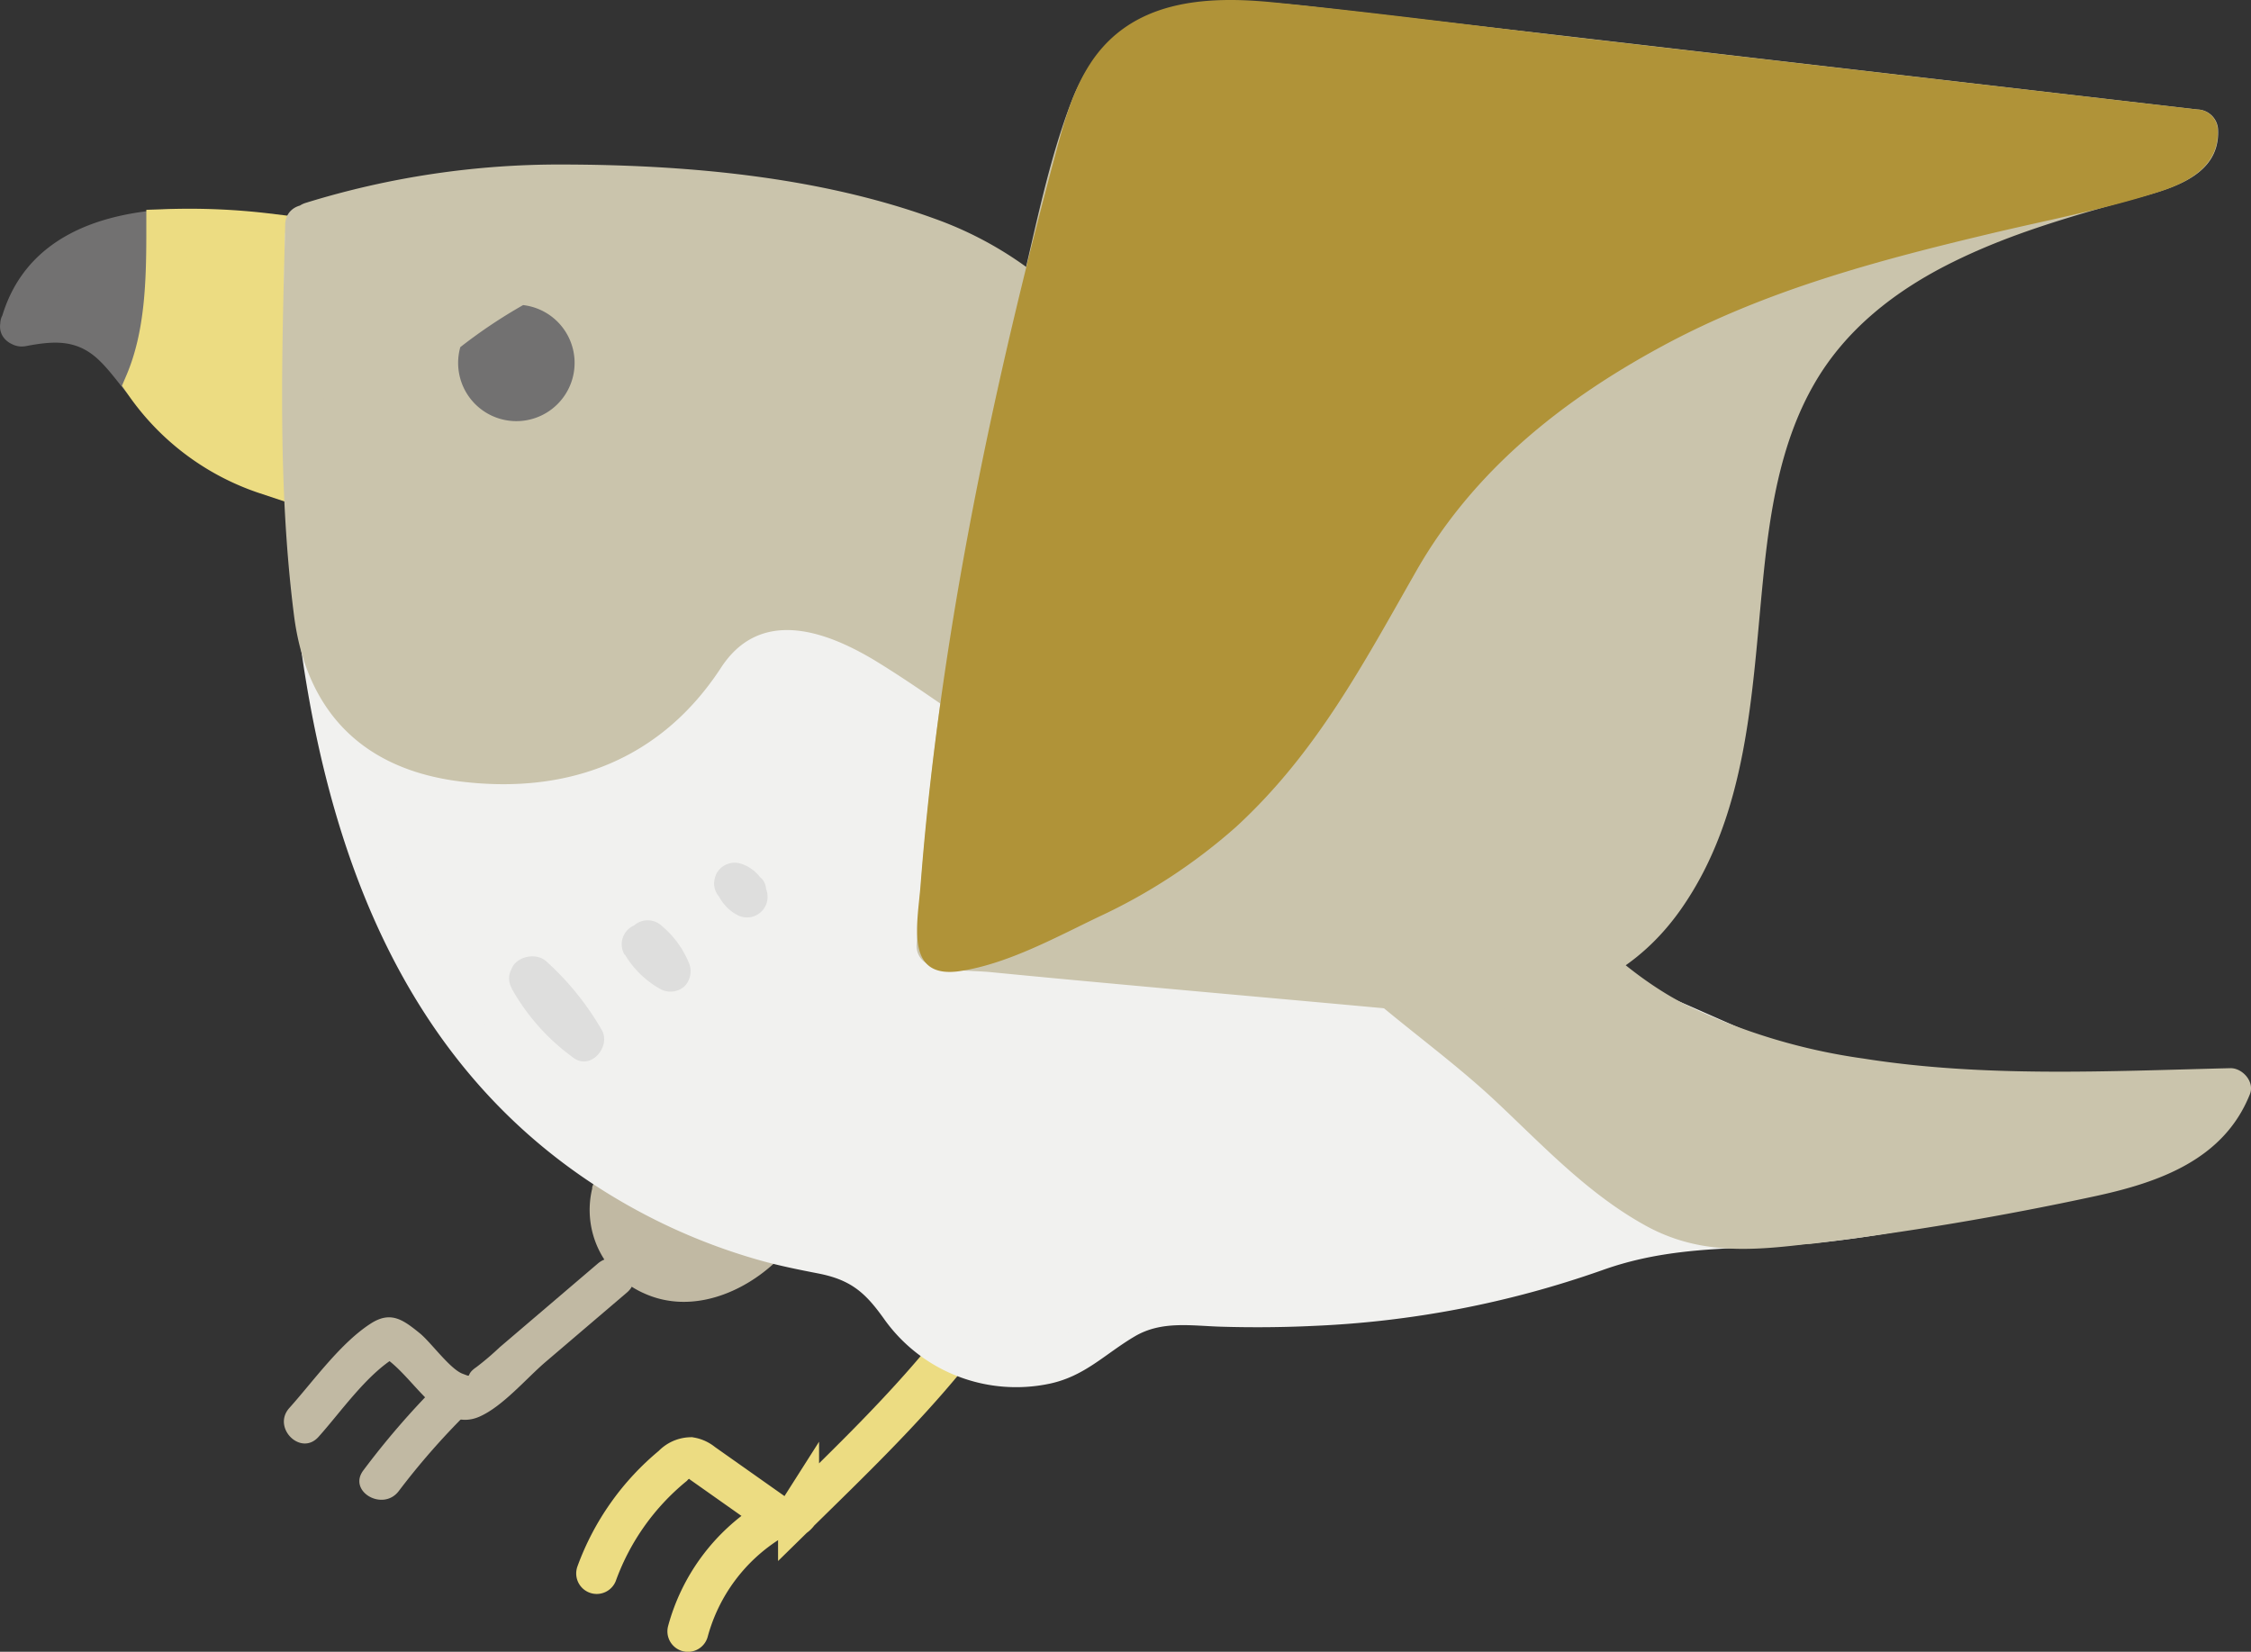 <svg xmlns="http://www.w3.org/2000/svg" viewBox="0 0 274.44 201.41"><rect x="0" y="0" width="274.44" height="201.41" fill="#333333" stroke="none"/><title>yellow</title><g id="レイヤー_2" data-name="レイヤー 2"><g id="レイヤー_7" data-name="レイヤー 7"><path d="M2.51,39.79A17.54,17.54,0,0,1,9,39.39c3.74.69,6.12,4.23,8.36,7l.3.34C20.66,40.83,20.8,34.13,20.81,28,12.49,28.4,4.58,30.93,2.51,39.79Z" fill="#727171"/><path d="M3.17,42.2c3.39-.64,6.18-.85,8.85,1.67,1.47,1.39,2.59,3.09,3.92,4.6A2.51,2.51,0,0,0,19.87,48c3-6.36,3.41-13.08,3.43-20a2.52,2.52,0,0,0-2.5-2.5C11.51,26,2.72,29.33.1,39.12c-.83,3.11,4,4.44,4.82,1.33,2-7.5,8.88-9.55,15.89-10L18.31,28c0,6-.18,12-2.75,17.49l3.93-.51c-2.16-2.44-3.92-5.18-6.82-6.83-3.37-1.91-7.18-1.41-10.82-.73C-1.32,38,0,42.79,3.17,42.2Z" fill="#727171"/><path d="M20.34,28c0,6.18-.12,12.87-2.63,18.75A29.13,29.13,0,0,0,32.45,57.77l.24-29.24A80,80,0,0,0,20.34,28Z" fill="#ecdc82" stroke="#ecdc82" stroke-linecap="square" stroke-miterlimit="10" stroke-width="5"/><path d="M115.36,165.53c-5.53,6.73-11.73,12.71-18,18.86a1.86,1.86,0,0,1-3,.19l-8.7-6.14a3.16,3.16,0,0,0-1.47-.69,3.09,3.09,0,0,0-2.17,1,30.48,30.48,0,0,0-9.27,13.11" fill="none" stroke="#ecdc82" stroke-linecap="round" stroke-miterlimit="10" stroke-width="5"/><path d="M93.87,185.47a22.89,22.89,0,0,0-10,13.45" fill="none" stroke="#ecdc82" stroke-linecap="round" stroke-miterlimit="10" stroke-width="5"/><path d="M72.9,154.06l-12,10.24a33.86,33.86,0,0,1-2.83,2.41c-1.47,1-.33,1.3-1.67.8-1.53-.57-3.87-3.84-5.21-4.93-2-1.62-3.5-2.75-5.91-1.24-3.74,2.37-7.05,7.05-10,10.34-2.15,2.39,1.38,5.93,3.54,3.54,2.83-3.14,6.17-8.07,10-10.06H46.24c4,2,7.21,9.8,12.24,7.57,2.84-1.26,5.7-4.67,8.07-6.69l9.89-8.44c2.45-2.09-1.1-5.61-3.54-3.54Z" fill="#c1b9a3"/><path d="M53.23,168.94a98.33,98.33,0,0,0-8.93,10.35c-1.94,2.57,2.4,5.07,4.32,2.52a89.28,89.28,0,0,1,8.15-9.33c2.28-2.28-1.26-5.82-3.54-3.54Z" fill="#c1b9a3"/><path d="M74.63,145.51c-1.47,4.25,1.77,9.16,6.1,10.36s9.09-.73,12.22-4" fill="#c1b9a3"/><path d="M72.22,144.85a11.11,11.11,0,0,0,6.34,12.87c5.66,2.55,12,0,16.16-4,2.33-2.23-1.21-5.76-3.54-3.54-2.54,2.42-6.17,4.38-9.78,3.32A6.11,6.11,0,0,1,77,146.18c.83-3.11-4-4.44-4.82-1.33Z" fill="#c1b9a3"/><path d="M37.27,28.4c-.49,19.37-1,38.92,2.76,57.93s12,37.71,26.58,50.51a69,69,0,0,0,33.13,15.91c2.47.45,5.1.83,7,2.45,1.45,1.23,2.28,3,3.35,4.58,4.91,7.15,15.94,9.1,23,4.08,2.13-1.52,4-3.58,6.46-4.38a15.19,15.19,0,0,1,5.49-.34c17.54.93,35-1,51.37-7.29,7.37-2.87,16.56-1.73,24.39-2.65a192.13,192.13,0,0,0,27.75-5.35c3.46-.94,7.67-3.06,7.25-6.62a118.71,118.71,0,0,1-51.47-12.49c-13.45-6.72-28.73-6.93-40.94-17C141.17,89.5,147.65,53.55,124.45,36c-6.77-5.13-15.2-7.53-23.54-9.19a167.74,167.74,0,0,0-38-3.13c-2,.06-18.5,2.31-25,4.51" fill="#f1f1ef"/><path d="M34.77,28.4c-1.08,42.8.35,96.9,43.88,119.71a72.6,72.6,0,0,0,14.11,5.6c2.33.65,4.68,1.12,7.05,1.58,4.12.81,5.83,2.5,8.12,5.74a19.75,19.75,0,0,0,19.95,7.71c4.37-.9,6.82-3.64,10.49-5.8,3.26-1.91,6.83-1.28,10.43-1.17s7.5.09,11.24-.09a121,121,0,0,0,35.28-6.79c6.29-2.26,12.36-2.59,19-2.81a130.71,130.71,0,0,0,18.35-2.15c6.23-1.1,13-2.1,18.92-4.5,3.73-1.53,6.64-4,6.72-8.23a2.54,2.54,0,0,0-2.5-2.5,118.29,118.29,0,0,1-32.64-5.14c-9.84-3-18.74-8.2-28.52-11.34-9.32-3-19.14-5-27.33-10.63-7.11-4.93-11.84-12.27-15.1-20.15-5.71-13.77-7.68-29.12-15.76-41.87-10.21-16.12-28-20.63-45.91-23C73,20.23,54.34,20.29,37.24,25.76c-3.05,1-1.75,5.81,1.33,4.82,14.88-4.76,30.9-5.21,46.3-3.68,10.84,1.08,22.76,2.69,32.59,7.68,7.89,4,13.55,10.6,17.45,18.44,6.77,13.62,8.48,29.2,15.68,42.65a45.62,45.62,0,0,0,14.21,16.24c7.65,5.27,16.73,7.57,25.5,10.2,10.86,3.26,20.69,8.94,31.54,12.27a123.59,123.59,0,0,0,34,5.31l-2.5-2.5c-.1,4.7-11.42,5.76-14.57,6.44a167.56,167.56,0,0,1-17.93,3c-9.6,1-18.46.42-27.69,3.71a114.09,114.09,0,0,1-33.07,6.3c-5.32.25-10.6,0-15.93-.11-4.83-.09-7.55,1.52-11.29,4.32a14.38,14.38,0,0,1-12.64,2.79c-5.23-1.34-7.17-4.84-10.3-8.74-2.48-3.1-5.76-3.86-9.49-4.61a73.93,73.93,0,0,1-14.85-4.45c-18.63-8-31.53-24.27-38.37-43-8.68-23.8-8-49.5-7.41-74.44.08-3.22-4.92-3.22-5,0Z" fill="#f1f1ef"/><path d="M220.82,149.17c11.61-1.36,23.41-3.45,34.85-5.91,6.61-1.42,14.13-4.08,16.23-10.51-22,.51-47.37,2-67.55-8-8.74-4.37-15.19-12.13-22.24-18.93-2.87-2.76-5.12-5.09-9.47-3.85A13.16,13.16,0,0,0,164,110a6.59,6.59,0,0,0-.3,4.14,8.8,8.8,0,0,0,3.12,3.81q7,5.85,14.1,11.66c4.12,3.39,7.44,7.16,11.39,10.68a51.08,51.08,0,0,0,12.31,8.38C209.24,150.83,215.81,149.76,220.82,149.17Z" fill="#cac4ac"/><path d="M220.82,151.67q17.43-2.1,34.61-5.81c7.83-1.69,15.71-4.47,18.88-12.45.6-1.51-.92-3.2-2.41-3.16-14.88.36-30,1.16-44.75-1.18a72.79,72.79,0,0,1-21.55-6.52c-6.65-3.38-11.9-8.67-17.09-13.91-3.48-3.51-7.57-9.1-13-9.52-4.95-.39-10,3.12-12.51,7.2-2.88,4.7-2.53,9.29,1.54,13,5.73,5.24,12.18,9.67,17.86,15s11.07,11.12,18,15c6.59,3.73,13.09,3.21,20.39,2.32,3.15-.38,3.19-5.39,0-5a58,58,0,0,1-10.55.76c-4.33-.27-8.08-2.63-11.52-5.11-6.83-4.9-12.38-11.43-18.87-16.78q-4.59-3.78-9.17-7.58c-1.2-1-3.69-2.45-4.32-3.94-1-2.42.67-5.15,2.26-6.82,1.76-1.86,4.79-3.69,7.48-2.92,1.59.46,3.07,2.17,4.21,3.27,2.76,2.65,5.38,5.44,8.12,8.11C199,126,211.24,131.55,225.82,133.9c15.24,2.45,30.72,1.73,46.08,1.36l-2.41-3.16c-3,7.64-13.92,8.7-20.84,10.08-9.22,1.84-18.49,3.38-27.83,4.5C217.66,147.05,217.62,152.06,220.82,151.67Z" fill="#cac4ac"/><path d="M37.27,27.38c-.35,13.65-.69,27.34.45,41,.76,9.07,1,17.7,10.31,22.18A30.25,30.25,0,0,0,59.72,93.1a36.1,36.1,0,0,0,9.2-.59A26.49,26.49,0,0,0,82.28,85c3.78-3.89,4.48-9.4,10.36-10.56,10-2,19.14,7,27,11.92,8.2,5.2,16.41,10.4,24.73,15.41,6.66,4,15.25,9.45,23.4,8.11-1.43-1-2.95-2-4.34-3.15C141.17,88.49,147.65,52.54,124.45,35c-6.77-5.13-15.2-7.53-23.54-9.19a167.74,167.74,0,0,0-38-3.13c-2,.06-18.5,2.31-25,4.51" fill="#cac4ac"/><path d="M34.77,27.38c-.4,15.83-.93,31.87,1.07,47.62,1.49,11.79,8.42,18.87,20.44,20.31,13.16,1.57,24.36-2.75,31.63-13.9,4.77-7.32,12.72-4.58,19.07-.68,5.84,3.59,11.32,7.77,17.12,11.44,7.58,4.79,15.16,9.62,22.92,14.12,6.33,3.67,13.23,6.95,20.72,6.1a2.52,2.52,0,0,0,1.26-4.66c-20.18-14.26-19.74-39.1-30.35-59.37a44.54,44.54,0,0,0-24.72-21.7c-14.16-5.15-30.33-6.57-45.29-6.6a104.75,104.75,0,0,0-31.41,4.69c-3.05,1-1.75,5.81,1.33,4.82,12.06-3.86,25.15-4.92,37.72-4.31,17.69.85,40.25,2.85,52.52,17.27,8.92,10.48,11.57,24.68,15.75,37.4,4.34,13.22,10.4,24,21.91,32.12l1.26-4.66c-9.44,1.07-17.78-5.11-25.45-9.78-7.95-4.85-16-9.64-23.68-14.91-8.72-6-24.13-18-33.37-6.21C83.18,79.1,81.87,82,79.4,84.33A23.67,23.67,0,0,1,68.25,90.1c-8.4,1.77-21.2.73-25.5-8C39.41,75.36,39.93,66,39.64,58.6c-.4-10.4-.13-20.82.13-31.22.08-3.22-4.92-3.22-5,0Z" fill="#cac4ac"/><path d="M168.25,120.39c-4.35-.4-54-4.83-54-5.08,1.7-32.19,8.66-65.48,17-96.56,1.28-4.78,2.84-9.85,6.67-13,5-4.11,12.28-3.58,18.74-2.83L267.89,15.86c.61,2.62-2.6,4.35-5.19,5.07-15.55,4.34-32.73,8.76-42,22-8,11.39-7.94,26.31-9.39,40.16s-6.07,29.31-18.66,35.25C185.17,121.84,176.48,121.15,168.25,120.39Z" fill="#cac4ac"/><path d="M168.25,117.89c-9.2-.84-18.4-1.66-27.6-2.5q-8.61-.79-17.21-1.61c-2-.19-4-.38-6-.59-.89-.09-3.26-.7-1.9,0l1.24,2.16a401.73,401.73,0,0,1,8.13-59.24c2.05-9.87,4.38-19.68,6.9-29.44,2.27-8.79,3.71-20.15,14.6-21.51,9.1-1.14,19.14,1.36,28.17,2.41l30.78,3.57,62.55,7.26-2.5-2.5C265.51,19.07,249.78,22,247,23a74.2,74.2,0,0,0-17.23,7.95C219,38,213.27,48.82,211.13,61.4c-2.21,13-1.42,26.54-6.29,39-2.39,6.12-6.31,11.95-12.22,15.13-7.43,4-16.29,3.1-24.37,2.37-3.2-.29-3.18,4.71,0,5,14,1.27,27.88.48,36.67-12,8.19-11.66,8.65-26.31,10-39.95.81-8.22,2.05-16.79,6.23-24.07C225,40.14,231.11,35.42,238,32s13.95-5.45,21.13-7.47c4.58-1.29,11.54-2.59,11.3-8.68a2.58,2.58,0,0,0-2.5-2.5L161.65,1c-12.55-1.46-25.6-2.58-31,11.33-2.83,7.33-4.36,15.35-6.21,23q-2.91,12-5.33,24.08a403.23,403.23,0,0,0-7.36,55.91,2.44,2.44,0,0,0,1.24,2.16c2.18,1,5.46.83,7.8,1.06,5.93.58,11.86,1.13,17.78,1.67,9.89.91,19.78,1.78,29.67,2.69C171.46,123.19,171.44,118.19,168.25,117.89Z" fill="#cac4ac"/><path d="M63.78,37.2a62.44,62.44,0,0,0-7.66,5.13,7.1,7.1,0,1,0,7.66-5.13Z" fill="#727171"/><path d="M149,99a79.17,79.17,0,0,1-8,6.35c-1.73,1.21-26.95,14-26.73,9.94,1.7-32.19,8.66-65.47,17-96.55,1.28-4.78,2.84-9.85,6.67-13,5-4.11,12.28-3.58,18.74-2.83L267.89,15.86c.61,2.62-2.6,4.35-5.19,5.07-20.78,5.8-41.33,8.4-60.76,18.81-11.08,5.93-21.57,13.57-28.59,24-3.75,5.56-6.42,11.76-9.83,17.52A77.29,77.29,0,0,1,149,99Z" fill="#b09338"/><path d="M147.2,97.25c-7.79,6.92-17.21,11.62-27,15.08-.43.15-4.59,1-4.68,1.27h0q1.49,3.12,1.33.77c.5-.85.16-2.7.23-3.72q.29-4.2.68-8.4c1-10.46,2.46-20.88,4.28-31.23s4-20.53,6.38-30.7c2.14-9,3.61-19.25,7.59-27.69,4.95-10.52,17.32-7.58,26.66-6.49l31.77,3.69,73.47,8.53-2.5-2.5c.14,3.62-14.74,5.6-17.56,6.27-6.44,1.54-12.9,3-19.29,4.77-12.29,3.38-24.15,8-35,14.81-9.75,6.13-18.38,13.9-24.32,23.85C166,71,163.46,76.76,160.06,82.08A77.8,77.8,0,0,1,147.2,97.25c-2.37,2.19,1.18,5.72,3.54,3.54,9.76-9,15.41-19.73,21.91-31.13,6.93-12.17,17.67-20.76,29.84-27.36C215.15,35.41,229,31.73,243,28.41c6.77-1.61,13.75-2.91,20.38-5.07,3.63-1.18,7.19-3.23,7-7.49a2.58,2.58,0,0,0-2.5-2.5L192.43,4.6C180,3.16,167.61,1.51,155.18.28,146.82-.55,137.9.06,132.9,7.79c-2.35,3.63-3.41,8-4.51,12.09q-2.42,9.06-4.6,18.19c-2.79,11.71-5.25,23.5-7.25,35.37-1.91,11.4-3.41,22.88-4.3,34.41-.37,4.85-2,11.63,4.89,10.55,5.78-.9,11.59-4.1,16.81-6.6a69,69,0,0,0,16.79-11C153.14,98.64,149.6,95.12,147.2,97.25Z" fill="#b09338"/><path d="M62.4,120.56A26.13,26.13,0,0,0,69.94,129c2.1,1.55,4.59-1.4,3.42-3.42a34.4,34.4,0,0,0-6.75-8.35c-1.67-1.51-5.19-.07-4.18,2.43a17.36,17.36,0,0,0,5.79,7.56,2.52,2.52,0,0,0,3.42-.9,2.56,2.56,0,0,0-.9-3.42,11.06,11.06,0,0,1-3.49-4.57l-4.18,2.43a30,30,0,0,1,6,7.34l3.42-3.42A20.42,20.42,0,0,1,66.72,118c-1.56-2.82-5.88-.3-4.32,2.52Z" fill="#dededd"/><path d="M76.19,116.4a11.6,11.6,0,0,0,4.32,4.2,2.55,2.55,0,0,0,3-.39,2.66,2.66,0,0,0,.39-3,11.52,11.52,0,0,0-3.16-4.26,2.5,2.5,0,1,0-3.54,3.54l.83,1a2.51,2.51,0,0,0,3.54,0,2.57,2.57,0,0,0,0-3.54l-.83-1-3.54,3.54a10.6,10.6,0,0,1,.82.76l.33.37c0,.05.36.48.15.17a10.25,10.25,0,0,1,1.08,1.95L83,116.28a10.69,10.69,0,0,1-.92-.57c-.33-.23.24.21-.07-.05l-.45-.4a9.58,9.58,0,0,1-.66-.7c.22.26,0,0-.12-.17s-.22-.34-.32-.51a2.5,2.5,0,0,0-4.32,2.52Z" fill="#dededd"/><path d="M87.36,108.63a5.38,5.38,0,0,0,2.47,2.91,2.51,2.51,0,0,0,3.67-2.82,4.74,4.74,0,0,0-3.28-3.44,2.53,2.53,0,0,0-2.82,1.15,3,3,0,0,0-.34,1.26,2.47,2.47,0,0,0,.73,1.77l1.35,1.05a2.73,2.73,0,0,0,1.77.73,2.54,2.54,0,0,0,1.77-.73c.82-.9,1.1-2.68,0-3.54l-1.35-1.05-2.43,4.18c.47.15-.48-.25-.08,0s-.46-.39,0,0c.18.16-.37-.5-.07,0q.13.26-.11-.27a2,2,0,0,1,.07.27l3.67-2.82L92,107c-.28-.15.53.34.1.05-.26-.18.07,0,.1.15L92.1,107q-.14-.25.09.25A2.76,2.76,0,0,0,91,105.8a2.5,2.5,0,0,0-3.42.9,2.41,2.41,0,0,0-.25,1.93Z" fill="#dededd"/></g></g></svg>
